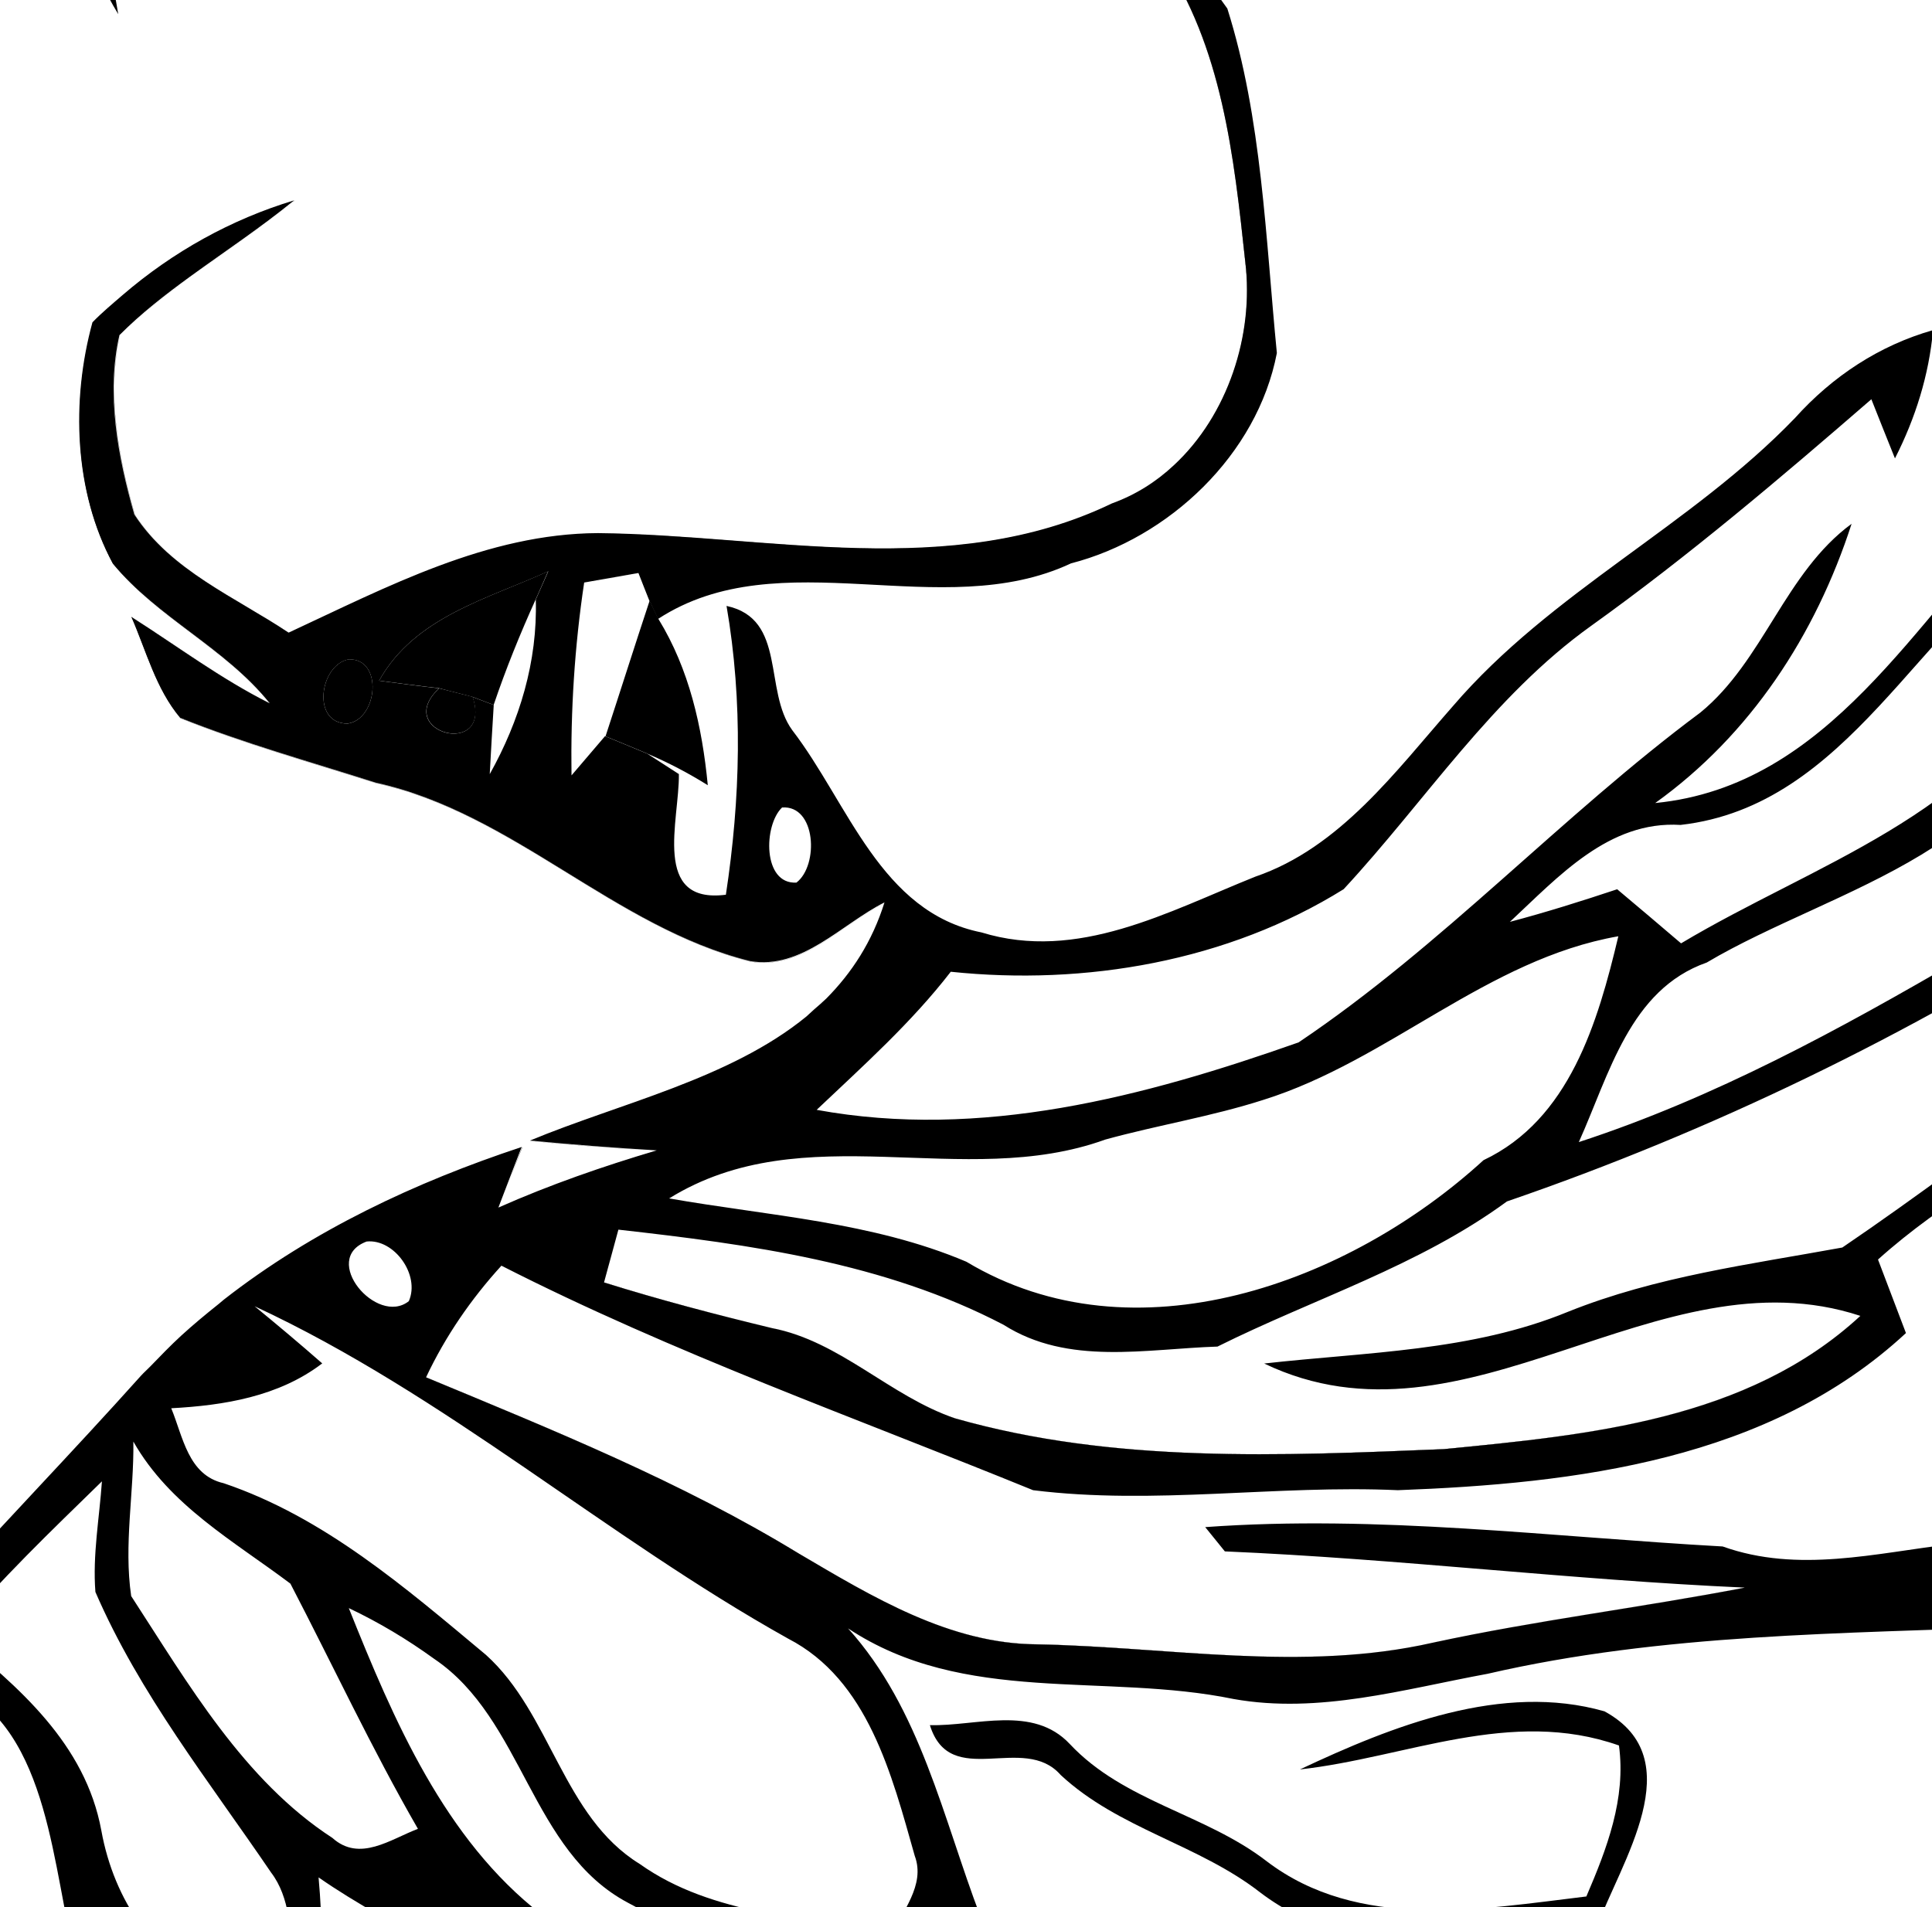 <?xml version="1.0" encoding="UTF-8" standalone="no"?>
<!-- Generator: Adobe Illustrator 15.0.0, SVG Export Plug-In . SVG Version: 6.00 Build 0)  -->

<svg
   xmlns:dc="http://purl.org/dc/elements/1.1/"
   xmlns:cc="http://creativecommons.org/ns#"
   xmlns:rdf="http://www.w3.org/1999/02/22-rdf-syntax-ns#"
   xmlns:svg="http://www.w3.org/2000/svg"
   xmlns="http://www.w3.org/2000/svg"
   xmlns:sodipodi="http://sodipodi.sourceforge.net/DTD/sodipodi-0.dtd"
   xmlns:inkscape="http://www.inkscape.org/namespaces/inkscape"
   version="1.1"
   id="Layer_1"
   x="0px"
   y="0px"
   width="108.714px"
   height="107.335px"
   viewBox="0 0 108.714 107.335"
   enable-background="new 0 0 108.714 107.335"
   xml:space="preserve"
   inkscape:version="0.48.2 r9819"
   sodipodi:docname="form_5.svg"><defs
   id="defs4154" /><sodipodi:namedview
   pagecolor="#ffffff"
   bordercolor="#666666"
   borderopacity="1"
   objecttolerance="10"
   gridtolerance="10"
   guidetolerance="10"
   inkscape:pageopacity="0"
   inkscape:pageshadow="2"
   inkscape:window-width="721"
   inkscape:window-height="878"
   id="namedview4152"
   showgrid="false"
   inkscape:zoom="2.1987236"
   inkscape:cx="54.356995"
   inkscape:cy="53.667497"
   inkscape:window-x="90"
   inkscape:window-y="0"
   inkscape:window-maximized="0"
   inkscape:current-layer="Layer_1" />
<g
   id="g3970"
   transform="matrix(2.184,0,0,2.232,-108.717,-255.573)"
   style="fill:#000000">
	<path
   d="m 25.494,130.535 c -1.533,-0.213 -3.045,-0.854 -4.59,-0.813 1.544,-0.039 3.056,0.602 4.59,0.813 0.221,0.822 0.457,1.653 0.71,2.479 0.271,-0.535 0.406,-1.103 0.472,-1.677 -0.068,0.574 -0.203,1.14 -0.472,1.677 -0.253,-0.826 -0.488,-1.657 -0.71,-2.479 z"
   id="path3972"
   inkscape:connector-curvature="0"
   style="fill:#000000" />
	<path
   d="m 28.031,155.34 c -1.618,1.583 -3.245,3.17 -4.357,5.173 1.112,-2.003 2.738,-3.59 4.357,-5.173 z"
   id="path3974"
   inkscape:connector-curvature="0"
   style="fill:#000000" />
	<path
   d="m 45.053,159.243 c 0.323,-0.362 0.614,-0.763 0.9,-1.167 -0.286,0.404 -0.577,0.803 -0.9,1.167 z"
   id="path3976"
   inkscape:connector-curvature="0"
   style="fill:#000000" />
	<path
   d="m 41.707,55.211 c 0,-0.003 0,-0.007 -10e-4,-0.01 -0.729,-1.396 -1.313,-2.851 -1.924,-4.29 -1.075,0.244 -1.946,0.783 -2.73,1.455 0.782,-0.671 1.654,-1.208 2.727,-1.453 0.609,1.44 1.198,2.9 1.928,4.298 z"
   id="path3978"
   inkscape:connector-curvature="0"
   style="fill:#000000" />
	<path
   d="m 31.621,144.397 c 0,-0.004 0,-0.004 0,-0.007 0.087,0.626 0.175,1.255 0.273,1.899 h 0.001 c -0.1,-0.641 -0.187,-1.271 -0.274,-1.892 z"
   id="path3980"
   inkscape:connector-curvature="0"
   style="fill:#000000" />
	<path
   d="m 25.474,63.775 c -1.215,1.116 -2.518,2.308 -3.285,3.785 0.769,-1.477 2.07,-2.67 3.285,-3.785 2.164,-1.914 4.137,-4.036 6.296,-5.96 1.407,2.395 2.905,4.754 4.762,6.839 V 64.653 C 34.676,62.569 33.18,60.21 31.77,57.815 c -2.158,1.921 -4.131,4.041 -6.296,5.96 z"
   id="path3982"
   inkscape:connector-curvature="0"
   style="fill:#000000" />
	<path
   d="m 32.468,149.934 c -3.309,2.566 -5.758,6.893 -10.363,7.188 4.608,-0.295 7.057,-4.623 10.363,-7.188 z"
   id="path3984"
   inkscape:connector-curvature="0"
   style="fill:#000000" />
	<path
   d="m 25.679,163.476 c -1.84,0.975 -4.033,0.901 -6.043,1.31 -10e-4,0 -0.003,0 -0.003,0 2.009,-0.407 4.203,-0.332 6.046,-1.31 3.921,-3.229 7.031,-7.31 9.51,-11.725 v -0.001 c -2.481,4.416 -5.589,8.496 -9.51,11.726 z"
   id="path3986"
   inkscape:connector-curvature="0"
   style="fill:#000000" />
	<path
   d="m -3.489,160.645 c 1.639,0.477 3.285,0.95 4.926,1.413 10e-4,0 10e-4,0 10e-4,0 3.012,-0.753 6.165,-0.631 9.17,-1.446 2.474,-0.673 5.202,-0.233 7.509,-1.531 1.695,-1.031 3.664,-1.083 5.587,-0.892 0,0 0,0 0,-0.002 -1.923,-0.191 -3.894,-0.142 -5.587,0.893 -2.307,1.297 -5.035,0.856 -7.509,1.532 -3.005,0.815 -6.159,0.69 -9.171,1.446 -1.643,-0.463 -3.286,-0.939 -4.924,-1.415 10e-4,0 -10e-4,0 -0.002,0.002 -1.143,-0.137 -1.915,-0.947 -2.565,-1.814 l 0,0 c 0.65,0.867 1.421,1.674 2.565,1.814 z"
   id="path3988"
   inkscape:connector-curvature="0"
   style="fill:#000000" />
	<path
   d="m 16.971,158.631 c 1.361,-0.578 2.649,-1.403 4.116,-1.533 -1.467,0.131 -2.754,0.956 -4.116,1.533 z"
   id="path3990"
   inkscape:connector-curvature="0"
   style="fill:#000000" />
	<path
   d="m 16.929,158.651 c 0.001,-0.002 0.003,-0.002 0.004,-0.002 0,0 -0.003,0 -0.004,0.002 z"
   id="path3992"
   inkscape:connector-curvature="0"
   style="fill:#000000" />
	<path
   d="m 15.458,132.957 c 0.424,-0.27 0.836,-0.557 1.248,-0.849 -0.411,0.292 -0.824,0.579 -1.248,0.849 l 0,0 z"
   id="path3994"
   inkscape:connector-curvature="0"
   style="fill:#000000" />
	<path
   d="m 55.563,147.28 c -0.047,0.035 -0.089,0.076 -0.135,0.111 0.044,-0.038 0.088,-0.076 0.135,-0.111 z"
   id="path3996"
   inkscape:connector-curvature="0"
   style="fill:#000000" />
	<path
   d="m 54.458,148.192 c -0.272,0.247 -0.529,0.51 -0.79,0.773 0.259,-0.263 0.518,-0.526 0.79,-0.773 z"
   id="path3998"
   inkscape:connector-curvature="0"
   style="fill:#000000" />
	<path
   d="m 48.004,154.952 0,0 c 1.786,-1.936 3.643,-3.809 5.42,-5.752 0,0 0,0.003 -0.002,0.003 -1.778,1.94 -3.632,3.813 -5.418,5.749 z"
   id="path4000"
   inkscape:connector-curvature="0"
   style="fill:#000000" />
	<path
   d="m 70.767,139.967 c -0.067,0.057 -0.132,0.119 -0.199,0.176 0.067,-0.057 0.132,-0.119 0.199,-0.176 z"
   id="path4002"
   inkscape:connector-curvature="0"
   style="fill:#000000" />
	<path
   d="m 66.239,128.958 c -0.35,0.062 -1.046,0.178 -1.4,0.24 0.351,-0.059 1.05,-0.178 1.4,-0.24 z"
   id="path4004"
   inkscape:connector-curvature="0"
   style="fill:#000000" />
	<path
   d="m 52.871,122.964 0,0 c 0.558,-0.551 1.179,-1.021 1.814,-1.473 -0.634,0.453 -1.256,0.923 -1.814,1.473 z"
   id="path4006"
   inkscape:connector-curvature="0"
   style="fill:#000000" />
	<path
   d="m 54.432,132.615 c 1.646,0.647 3.36,1.113 5.047,1.639 3.529,0.755 6.141,3.641 9.634,4.495 1.336,0.225 2.365,-0.935 3.47,-1.478 -0.32,0.993 -0.845,1.779 -1.502,2.422 0.657,-0.643 1.184,-1.429 1.505,-2.425 -1.107,0.544 -2.133,1.7 -3.468,1.478 -3.495,-0.854 -6.104,-3.742 -9.634,-4.495 -1.69,-0.528 -3.4,-0.991 -5.047,-1.641 -0.631,-0.726 -0.874,-1.69 -1.258,-2.542 -0.002,0 -0.002,-0.002 -0.006,-0.002 0.38,0.853 0.627,1.818 1.259,2.549 z"
   id="path4008"
   inkscape:connector-curvature="0"
   style="fill:#000000" />
	<path
   d="m 49.711,51.409 c 0.361,0.902 0.717,1.819 1.087,2.728 0,-10e-4 0,-0.004 0,-0.005 -0.369,-0.909 -0.723,-1.823 -1.087,-2.723 -2.43,-0.278 -4.959,-0.916 -7.296,0.166 0,0 10e-4,0 10e-4,10e-4 2.335,-1.082 4.863,-0.446 7.295,-0.167 z"
   id="path4010"
   inkscape:connector-curvature="0"
   style="fill:#000000" />
	<path
   d="m 66.709,143.518 c 0.003,0 0.005,0 0.008,0 -1.092,-0.062 -2.182,-0.143 -3.269,-0.248 0,0.002 -0.003,0.002 -0.007,0.002 1.087,0.106 2.174,0.186 3.268,0.246 z"
   id="path4012"
   inkscape:connector-curvature="0"
   style="fill:#000000" />
	<path
   d="m 57.426,56.552 c 2.782,2.134 4.104,5.416 5.924,8.297 1.023,2.61 1.203,5.509 2.572,8.015 2.021,3.438 3.418,7.209 4.347,11.087 1.11,5.02 2.895,9.888 3.665,14.987 0.865,5.159 2.795,10.166 5.77,14.482 1.569,2.251 1.874,5.045 2.163,7.704 0.229,1.843 -0.452,3.863 -1.829,5.117 1.379,-1.254 2.062,-3.279 1.833,-5.12 -0.291,-2.657 -0.594,-5.452 -2.164,-7.703 -2.976,-4.317 -4.903,-9.324 -5.769,-14.481 C 73.164,93.835 71.382,88.969 70.27,83.949 69.342,80.071 67.945,76.3 65.924,72.862 64.559,70.356 64.377,67.457 63.35,64.848 c -1.816,-2.882 -3.139,-6.167 -5.921,-8.3 -1.683,-2.083 -4.064,-3.24 -6.474,-4.243 0,10e-4 0,0.003 0,0.004 2.41,1.005 4.791,2.16 6.471,4.243 z"
   id="path4014"
   inkscape:connector-curvature="0"
   style="fill:#000000" />
	<path
   d="m 52.692,128.722 c 1.154,1.372 2.89,2.12 4.041,3.518 0.004,0 0.008,0.003 0.011,0.005 -1.152,-1.405 -2.889,-2.15 -4.043,-3.524 -1.002,-1.817 -1.076,-4.112 -0.525,-6.079 0.246,-0.25 0.518,-0.469 0.781,-0.693 -0.267,0.225 -0.538,0.447 -0.784,0.696 -0.553,1.968 -0.479,4.261 0.519,6.077 z"
   id="path4016"
   inkscape:connector-curvature="0"
   style="fill:#000000" />
	<path
   d="m 44.143,55.181 c -10e-4,-0.004 -10e-4,-0.005 -0.005,-0.008 -1.388,-0.971 -2.163,-2.484 -3.033,-3.871 0.001,0.003 0.001,0.007 0.001,0.01 0.871,1.39 1.648,2.9 3.037,3.869 z"
   id="path4018"
   inkscape:connector-curvature="0"
   style="fill:#000000" />
	<path
   d="m 44.736,159.566 c -0.045,0.047 -0.089,0.096 -0.138,0.14 0.049,-0.041 0.091,-0.093 0.138,-0.14 z"
   id="path4020"
   inkscape:connector-curvature="0"
   style="fill:#000000" />
	<path
   d="m 100.082,153.435 c -1.979,0.226 -3.97,0.744 -5.919,0.062 -4.434,-0.241 -8.874,-0.804 -13.332,-0.488 l 0.506,0.612 c 4.473,0.187 8.92,0.718 13.389,0.913 -0.004,0.003 -0.009,0.003 -0.014,0.003 0.005,0 0.008,0 0.013,0 -2.671,0.502 -5.367,0.823 -8.027,1.385 -3.362,0.748 -6.794,0.108 -10.189,0.044 -2.255,-0.008 -4.253,-1.201 -6.146,-2.289 -3.035,-1.813 -6.336,-3.115 -9.609,-4.445 0,0 0.003,0 0.003,-0.002 l 0,0 c 0.5,-1.038 1.159,-1.973 1.941,-2.813 4.428,2.208 9.106,3.828 13.698,5.661 3.121,0.381 6.265,-0.139 9.399,0 4.575,-0.167 9.555,-0.752 13.09,-3.962 -0.241,-0.624 -0.481,-1.241 -0.72,-1.854 3.367,-2.962 8.145,-4.304 10.776,-8.033 -4.175,2.133 -7.812,5.15 -11.695,7.73 -2.381,0.426 -4.798,0.729 -7.067,1.62 -2.492,1.002 -5.203,1.015 -7.829,1.305 5.209,2.442 10.128,-2.888 15.361,-1.201 -0.003,0.003 -0.003,0.003 -0.004,0.003 h 0.001 c -2.908,2.629 -6.999,2.999 -10.729,3.357 -4.205,0.167 -8.501,0.365 -12.596,-0.777 -1.678,-0.558 -2.956,-1.943 -4.72,-2.276 -1.452,-0.343 -2.898,-0.713 -4.322,-1.15 0.093,-0.335 0.279,-0.996 0.37,-1.329 l 0,0 c 0.003,0 0.003,-0.002 0.003,-0.002 3.388,0.373 6.85,0.828 9.922,2.399 1.667,1.037 3.665,0.606 5.511,0.549 2.49,-1.214 5.182,-2.028 7.458,-3.66 5.299,-1.78 10.354,-4.192 15.105,-7.145 1.923,-0.993 3.629,-2.509 5.8,-2.924 0.049,1.017 0.104,2.034 0.168,3.062 0.907,-1.323 0.891,-2.862 0.291,-4.303 -6.66,2.938 -12.518,7.581 -19.512,9.814 0.785,-1.706 1.312,-3.846 3.295,-4.527 3.303,-1.916 8.454,-2.862 8.962,-7.413 -2.017,3.718 -6.203,4.928 -9.623,6.929 -0.551,-0.458 -1.102,-0.92 -1.646,-1.364 -0.912,0.297 -1.829,0.58 -2.764,0.822 1.255,-1.144 2.549,-2.556 4.397,-2.444 4.332,-0.482 6.115,-5.068 9.453,-7.174 0.119,0.941 0.226,1.886 0.329,2.846 0.26,-0.836 0.507,-1.664 0.753,-2.492 -0.53,-0.419 -1.063,-0.831 -1.597,-1.231 -2.888,2.845 -5.101,7.07 -9.591,7.499 2.448,-1.717 4.13,-4.229 5.06,-7.041 -1.719,1.235 -2.265,3.454 -3.896,4.759 -3.581,2.606 -6.648,5.883 -10.352,8.317 -3.982,1.375 -8.184,2.459 -12.417,1.701 1.201,-1.114 2.441,-2.197 3.455,-3.482 3.461,0.355 7.132,-0.26 10.123,-2.082 2.11,-2.227 3.827,-4.855 6.378,-6.641 2.516,-1.764 4.875,-3.725 7.218,-5.712 0.148,0.373 0.458,1.122 0.608,1.491 0.527,-1.013 0.877,-2.102 0.981,-3.234 -1.386,0.386 -2.592,1.165 -3.557,2.216 -2.683,2.727 -6.276,4.372 -8.81,7.261 -1.48,1.646 -2.911,3.573 -5.096,4.304 -2.244,0.88 -4.575,2.152 -7.055,1.405 -2.604,-0.509 -3.426,-3.255 -4.873,-5.098 -0.748,-1 -0.138,-2.807 -1.694,-3.134 0.426,2.419 0.358,4.866 -0.017,7.282 -1.922,0.242 -1.195,-1.884 -1.211,-3.042 -0.207,-0.132 -0.608,-0.384 -0.82,-0.518 -0.003,0 -0.008,-0.005 -0.014,-0.005 -0.267,-0.111 -0.805,-0.326 -1.069,-0.433 l 0,0 c -0.217,0.247 -0.648,0.742 -0.863,0.989 -0.026,-1.632 0.08,-3.259 0.326,-4.863 0.354,-0.062 1.051,-0.179 1.398,-0.24 0.066,0.173 0.211,0.52 0.278,0.69 l 0.228,0.468 c 3.149,-2.008 7.293,0.136 10.64,-1.401 2.521,-0.636 4.8,-2.74 5.303,-5.303 -0.29,-2.896 -0.384,-5.924 -1.276,-8.686 C 77.389,109.329 74.67,102.919 74.138,96.184 73.409,92.1 71.851,88.208 71.158,84.116 70.247,80.096 68.653,76.256 66.66,72.664 64.892,69.218 65.209,64.935 62.488,61.984 61.332,59.554 59.78,57.396 57.695,55.677 55.92,53.308 53.031,52.449 50.678,50.844 50.237,47.609 49.989,44.191 48.513,41.241 48.16,41.192 47.462,41.093 47.11,41.043 c 1.479,2.951 2.531,6.085 2.352,9.437 -2.339,-0.172 -4.676,-0.636 -6.987,0.005 -0.712,-2.232 -1.336,-4.499 -1.54,-6.839 -1.071,-0.228 -2.059,0.111 -2.952,0.705 0.35,1.917 1.04,3.736 1.728,5.552 -2.866,0.878 -4.174,3.798 -6.536,5.411 -2.573,-3.085 -3.953,-6.944 -6.538,-10.019 -1.453,-1.83 -2.14,-4.104 -2.894,-6.275 1.576,-0.166 2.888,0.625 4.18,1.402 -0.607,-0.865 -1.311,-1.651 -2.058,-2.386 -1.256,0.524 -2.586,0.625 -3.908,0.315 2.176,3.513 2.974,7.724 5.567,10.991 1.705,2.122 2.67,4.68 3.996,7.036 0.612,-0.123 1.225,-0.231 1.842,-0.347 1.329,-1.082 2.382,-2.56 3.683,-3.676 0.782,-0.67 1.653,-1.211 2.729,-1.456 0.611,1.44 1.197,2.895 1.925,4.292 -0.18,-1.309 -0.42,-2.603 -0.604,-3.898 10e-4,0.002 0.003,0.005 0.005,0.008 -0.001,-0.002 -0.001,-0.008 -0.002,-0.01 0.871,1.387 1.648,2.901 3.034,3.87 -0.535,-1.22 -1.141,-2.406 -1.729,-3.597 0.001,0 0.003,0 0.005,0 0,-10e-4 0,-10e-4 0,-10e-4 2.337,-1.082 4.866,-0.446 7.298,-0.166 0.361,0.901 0.716,1.815 1.086,2.723 0.035,-0.46 0.107,-1.359 0.151,-1.818 0.002,0 0.002,0 0.003,0 0,0 0,-0.002 0,-0.003 2.412,1.001 4.791,2.158 6.474,4.241 2.783,2.133 4.106,5.418 5.923,8.299 1.026,2.609 1.206,5.509 2.572,8.015 2.021,3.438 3.42,7.209 4.348,11.087 1.11,5.019 2.894,9.888 3.665,14.988 0.865,5.155 2.795,10.165 5.769,14.481 1.572,2.248 1.873,5.044 2.166,7.702 0.229,1.842 -0.456,3.864 -1.835,5.118 -0.458,0.422 -0.994,0.753 -1.602,0.968 -4.154,1.959 -8.849,0.792 -13.239,0.748 -2.857,0.013 -5.436,1.358 -7.973,2.51 -1.379,-0.901 -3.036,-1.564 -3.975,-2.979 -0.421,-1.448 -0.729,-3.043 -0.383,-4.521 0,0 0,-0.003 0.002,-0.003 l 0,0 c 0.557,-0.549 1.181,-1.02 1.812,-1.47 0.902,-0.641 1.826,-1.24 2.687,-1.927 -1.622,0.478 -3.124,1.298 -4.415,2.384 -0.265,0.224 -0.536,0.444 -0.781,0.691 -0.551,1.967 -0.477,4.263 0.524,6.079 1.156,1.374 2.895,2.121 4.045,3.525 -0.003,0 -0.008,-0.003 -0.013,-0.003 0.002,0 0.008,0.003 0.01,0.005 -1.254,-0.615 -2.386,-1.443 -3.565,-2.18 0.383,0.853 0.63,1.815 1.259,2.544 1.646,0.647 3.36,1.111 5.047,1.639 3.529,0.754 6.141,3.641 9.635,4.496 1.334,0.225 2.36,-0.935 3.465,-1.479 -0.318,0.994 -0.844,1.778 -1.501,2.426 -0.101,0.094 -0.207,0.185 -0.312,0.273 -0.068,0.058 -0.133,0.122 -0.2,0.179 -1.973,1.578 -4.819,2.189 -7.12,3.127 1.087,0.102 2.177,0.184 3.269,0.248 -0.002,0 -0.005,0 -0.009,0 0.001,0 0.004,0 0.004,0 -1.385,0.402 -2.756,0.867 -4.079,1.442 0.146,-0.384 0.451,-1.145 0.599,-1.527 -2.727,0.881 -5.391,2.104 -7.671,3.847 -0.044,0.035 -0.088,0.073 -0.134,0.11 -0.332,0.259 -0.656,0.522 -0.969,0.802 -0.274,0.247 -0.53,0.507 -0.791,0.771 -0.079,0.081 -0.164,0.152 -0.241,0.235 -1.779,1.943 -3.634,3.817 -5.42,5.756 l 0,0 c -0.002,0 -0.002,0.001 -0.003,0.001 -0.618,-0.155 -1.235,-0.304 -1.852,-0.449 0.298,0.701 0.594,1.408 0.884,2.122 l 0.589,0.135 c 3.091,0.391 3.407,3.843 3.913,6.266 -0.354,0.54 -0.712,1.068 -1.067,1.609 0.927,2.473 0.136,5.306 1.354,7.674 1.822,2.163 5.068,1.112 7.229,0.043 -1.01,-1.779 -2.283,-3.462 -4.139,-4.426 -1.797,-1.011 -3.327,-2.659 -3.196,-4.855 1.515,1.445 3.25,2.688 5.448,2.621 2.066,1.127 2.43,4.218 4.586,5.367 2.034,0.075 3.773,-1.74 3.957,-3.727 2.362,1.948 5.171,5.392 8.559,3.778 0.042,-2.216 -0.309,-5.078 -2.454,-6.201 0.47,1.854 1.646,3.53 1.608,5.508 -0.916,0.111 -1.916,0.265 -2.689,-0.353 -2.92,-1.757 -5.593,-4.113 -6.988,-7.282 -2.497,-1.895 -3.81,-4.899 -4.966,-7.726 0.776,0.36 1.505,0.787 2.202,1.281 2.301,1.52 2.479,4.848 4.996,6.151 2.164,1.154 4.573,2.092 7.051,2.159 0.409,2.634 3.574,2.044 5.243,3.413 1.782,1.341 3.903,2.373 6.197,2.163 2.488,-0.241 5.08,-0.013 7.452,-0.909 -1.655,-3.822 -6.456,-3.779 -9.975,-3.575 2.578,1.281 6.53,0.081 8.088,2.976 -2.77,0.094 -5.588,0.987 -8.328,0.187 -1.788,-0.466 -3.066,-1.96 -4.824,-2.473 -1.032,-0.327 -2.07,-0.614 -3.087,-0.967 0.378,-0.903 0.799,-1.781 1.258,-2.634 -0.971,-2.498 -1.54,-5.229 -3.409,-7.26 2.992,1.941 6.61,1.111 9.933,1.78 2.2,0.384 4.385,-0.247 6.541,-0.635 4.516,-1.021 9.171,-1.008 13.772,-1.193 2.71,-0.198 5.306,1.095 8.026,0.636 2.895,-0.464 5.98,-0.492 8.596,-1.984 0.169,-0.744 0.236,-1.49 0.205,-2.251 -6.223,-2.593 -12.346,1.669 -18.621,1.519 z M 38.886,44.977 c 0.353,-0.642 0.866,-0.791 1.539,-0.451 0.471,2.009 0.712,4.075 0.8,6.141 -1.35,-1.603 -1.819,-3.718 -2.339,-5.69 z m 19.85,87.772 c -0.939,0.006 -0.724,-1.477 0.023,-1.619 0.899,-0.032 0.756,1.508 -0.023,1.619 z m 4.847,-3.129 c -0.401,0.864 -0.767,1.75 -1.082,2.659 0.316,-0.909 0.681,-1.793 1.082,-2.659 0.049,1.562 -0.42,3.062 -1.186,4.403 0.021,-0.434 0.077,-1.311 0.103,-1.744 l -0.545,-0.202 c 0.525,1.571 -2.084,0.898 -0.864,-0.218 0.217,0.059 0.649,0.161 0.864,0.218 -0.215,-0.057 -0.647,-0.16 -0.864,-0.218 -0.392,-0.041 -1.162,-0.142 -1.545,-0.191 0.912,-1.606 2.787,-2.059 4.36,-2.759 -0.081,0.178 -0.24,0.531 -0.323,0.711 z m 6.716,7.138 c -0.875,0.049 -0.85,-1.448 -0.37,-1.894 0.877,-0.063 0.952,1.457 0.37,1.894 z m 7.958,6.479 c 1.35,-0.364 2.739,-0.581 4.076,-1.002 3.228,-0.989 5.755,-3.543 9.142,-4.124 -0.529,2.178 -1.261,4.62 -3.474,5.646 -3.469,3.104 -8.998,5.1 -13.323,2.561 -2.428,-1.009 -5.099,-1.156 -7.659,-1.597 3.489,-2.114 7.577,-0.186 11.238,-1.484 z m -19.032,2.571 c 0.709,-0.073 1.385,0.842 1.087,1.504 -0.823,0.637 -2.293,-1.063 -1.087,-1.504 z m -1.262,26.36 c -1.693,0.153 -3.664,0.914 -5.176,-0.21 -1.359,-1.428 -0.94,-3.606 -1.155,-5.384 2.108,1.877 5.106,2.856 6.331,5.594 z m -2.579,-7.456 c -1.621,-0.815 -2.666,-2.281 -2.994,-4.052 -0.412,-2.194 -2.138,-3.628 -3.782,-4.941 1.168,-1.385 2.492,-2.615 3.797,-3.864 -0.064,0.92 -0.243,1.854 -0.168,2.789 1.137,2.572 2.932,4.778 4.527,7.075 0.494,0.634 0.481,1.47 0.607,2.242 -0.672,0.238 -1.331,0.486 -1.987,0.751 z m 6.932,-1.714 c 0.842,-0.223 1.197,0.099 1.089,0.971 -0.841,0.203 -1.206,-0.117 -1.089,-0.971 -0.195,-0.159 -0.293,-0.238 -0.293,-0.238 0,0 0.098,0.081 0.293,0.238 z m 2.504,5.442 c -0.9,0.755 -1.841,1.488 -2.95,1.922 -1.311,-1.66 -2.585,-3.351 -3.691,-5.143 -0.106,-1.132 -0.087,-2.258 -0.192,-3.378 0.981,0.669 2.047,1.211 3.083,1.793 1.822,1.064 2.805,3.013 3.75,4.806 z m -4.273,-7.823 c -0.709,0.262 -1.501,0.848 -2.205,0.228 -2.282,-1.451 -3.716,-3.89 -5.183,-6.097 -0.195,-1.297 0.074,-2.603 0.056,-3.896 0.938,1.616 2.586,2.507 4.046,3.582 1.092,2.054 2.099,4.168 3.286,6.183 z m 12.8,0.68 c 0.285,0.748 -0.339,1.405 -0.618,2.06 -2.17,-0.556 -4.562,-0.53 -6.468,-1.855 -1.984,-1.196 -2.279,-3.788 -3.962,-5.272 -2.075,-1.694 -4.165,-3.47 -6.758,-4.328 -0.916,-0.205 -1.046,-1.17 -1.35,-1.89 1.359,-0.071 2.772,-0.295 3.89,-1.131 -0.575,-0.494 -1.156,-0.971 -1.742,-1.441 4.92,2.238 9.028,5.802 13.745,8.38 2.058,1.039 2.671,3.431 3.263,5.477 z m 42.112,-6.999 c -3.916,0.543 -7.929,1.409 -11.812,0.21 1.748,-1.133 3.912,-1.206 5.864,-1.806 2.764,-0.758 5.681,-0.68 8.458,-0.036 -0.254,1.158 -1.526,1.397 -2.51,1.632 z"
   id="path4022"
   inkscape:connector-curvature="0"
   style="fill:#000000" />
	<path
   d="m 52.219,90.493 c 0.822,-0.587 1.652,-1.174 2.407,-1.85 0.394,0.223 1.174,0.661 1.57,0.879 h 0.001 c -0.396,-0.217 -1.177,-0.655 -1.571,-0.879 -0.757,0.674 -1.585,1.262 -2.407,1.85 z"
   id="path4024"
   inkscape:connector-curvature="0"
   style="fill:#000000" />
	<path
   d="m 50.955,52.312 c -0.002,0 -0.003,0 -0.004,-10e-4 -0.043,0.456 -0.115,1.359 -0.153,1.817 0,0.002 0,0.002 0.004,0.003 0.035,-0.457 0.111,-1.36 0.153,-1.819 z"
   id="path4026"
   inkscape:connector-curvature="0"
   style="fill:#000000" />
	<path
   d="m 42.416,51.575 c -10e-4,0 -0.004,0 -0.004,0 0.587,1.191 1.192,2.376 1.729,3.597 0.002,0.001 0.004,0.003 0.005,0.004 -0.538,-1.222 -1.145,-2.409 -1.73,-3.601 z"
   id="path4028"
   inkscape:connector-curvature="0"
   style="fill:#000000" />
	<path
   d="m 37.05,52.367 c -1.301,1.115 -2.354,2.594 -3.683,3.678 h 0.001 c 1.328,-1.083 2.382,-2.563 3.682,-3.678 z"
   id="path4030"
   inkscape:connector-curvature="0"
   style="fill:#000000" />
	<path
   d="m 65.202,127.954 c -2.855,0.016 -5.436,1.361 -7.972,2.514 -1.38,-0.905 -3.037,-1.567 -3.976,-2.981 -0.422,-1.447 -0.729,-3.041 -0.386,-4.521 -0.002,0 -0.002,0.003 -0.002,0.003 -0.347,1.478 -0.036,3.071 0.383,4.519 0.939,1.415 2.599,2.076 3.975,2.981 2.537,-1.152 5.117,-2.498 7.973,-2.514 4.388,0.046 9.085,1.213 13.241,-0.745 0.605,-0.215 1.144,-0.549 1.603,-0.967 -0.459,0.418 -0.994,0.75 -1.6,0.964 -4.156,1.959 -8.849,0.789 -13.239,0.747 z"
   id="path4032"
   inkscape:connector-curvature="0"
   style="fill:#000000" />
	<path
   d="m 48.004,154.952 c -0.617,-0.155 -1.235,-0.303 -1.855,-0.451 0,0.002 0,0.002 0.003,0.005 0.613,0.146 1.232,0.296 1.85,0.45 -0.001,-10e-4 10e-4,-10e-4 0.002,-0.004 z"
   id="path4034"
   inkscape:connector-curvature="0"
   style="fill:#000000" />
	<path
   d="m 63.237,143.433 c -2.73,0.88 -5.396,2.104 -7.677,3.847 2.281,-1.74 4.944,-2.965 7.671,-3.847 -0.147,0.385 -0.451,1.146 -0.601,1.527 1.323,-0.575 2.697,-1.04 4.082,-1.442 -0.003,0 -0.006,0 -0.006,0 -1.384,0.402 -2.753,0.867 -4.076,1.441 0.154,-0.382 0.453,-1.146 0.607,-1.526 z"
   id="path4036"
   inkscape:connector-curvature="0"
   style="fill:#000000" />
	<path
   d="m 52.954,121.949 c 1.289,-1.086 2.792,-1.906 4.417,-2.382 -0.861,0.686 -1.79,1.286 -2.689,1.925 0.901,-0.642 1.828,-1.239 2.692,-1.928 -1.624,0.477 -3.131,1.297 -4.42,2.385 z"
   id="path4038"
   inkscape:connector-curvature="0"
   style="fill:#000000" />
	<path
   d="m 53.425,149.2 c 0.079,-0.081 0.166,-0.155 0.243,-0.236 -0.077,0.079 -0.163,0.155 -0.243,0.236 0.003,0 0.003,0 0,0 z"
   id="path4040"
   inkscape:connector-curvature="0"
   style="fill:#000000" />
	<path
   d="m 71.081,139.69 c -0.099,0.099 -0.206,0.187 -0.313,0.277 0.107,-0.091 0.214,-0.178 0.313,-0.277 z"
   id="path4042"
   inkscape:connector-curvature="0"
   style="fill:#000000" />
	<path
   d="m 55.428,147.391 c -0.331,0.257 -0.658,0.523 -0.97,0.801 0.313,-0.279 0.639,-0.544 0.97,-0.801 z"
   id="path4044"
   inkscape:connector-curvature="0"
   style="fill:#000000" />
	<path
   d="m 63.449,143.272 c 2.301,-0.939 5.147,-1.55 7.119,-3.127 -1.972,1.577 -4.824,2.188 -7.122,3.127 h 0.003 z"
   id="path4046"
   inkscape:connector-curvature="0"
   style="fill:#000000" />
	<path
   d="m 53.177,130.068 c 1.177,0.738 2.31,1.563 3.564,2.181 -0.003,-0.001 -0.005,-0.004 -0.008,-0.006 -1.253,-0.616 -2.381,-1.447 -3.56,-2.178 0.004,0 0.004,0.001 0.004,0.003 z"
   id="path4048"
   inkscape:connector-curvature="0"
   style="fill:#000000" />
	<path
   d="M 41.106,51.312 C 41.105,51.31 41.102,51.307 41.1,51.304 c 0.185,1.296 0.424,2.59 0.604,3.897 10e-4,10e-4 0.002,0.004 0.004,0.007 -0.176,-1.307 -0.417,-2.602 -0.602,-3.896 z"
   id="path4050"
   inkscape:connector-curvature="0"
   style="fill:#000000" />
	<path
   d="m 45.95,158.076 c -0.283,0.404 -0.574,0.804 -0.9,1.167 -0.1,0.113 -0.209,0.217 -0.315,0.323 -0.046,0.047 -0.088,0.096 -0.138,0.14 -0.318,0.293 -0.677,0.542 -1.089,0.732 -1.116,0.211 -2.45,0.163 -3.32,-0.668 -1.842,-1.72 -2.602,-4.177 -3.425,-6.479 -1.081,-3.309 -3.72,-5.757 -5.144,-8.895 0.086,0.621 0.173,1.251 0.271,1.895 l 0,0 0,0 c -3.042,-1.566 -6.507,-1.619 -9.744,-2.479 -2.24,-0.563 -4.434,-1.312 -6.734,-1.577 0.042,-3.091 0.116,-6.184 0.042,-9.273 h 10e-4 l 0,0 c 0.424,-0.271 0.836,-0.559 1.248,-0.852 1.193,-0.849 2.368,-1.737 3.704,-2.357 0.166,-0.023 0.33,-0.027 0.493,-0.028 1.546,-0.039 3.058,0.601 4.59,0.812 0.221,0.82 0.457,1.651 0.709,2.479 0.271,-0.536 0.405,-1.103 0.472,-1.68 0.112,-0.961 0.035,-1.958 0.073,-2.919 0.154,-4.366 0.754,-8.794 -0.11,-13.129 -1.2,-7.461 -0.681,-15.203 -2.931,-22.486 -0.747,-3.178 -2.12,-6.227 -2.324,-9.517 -0.303,-4.706 -0.692,-9.479 0.239,-14.142 0.115,-0.565 0.313,-1.089 0.569,-1.583 0.766,-1.476 2.068,-2.669 3.283,-3.785 2.164,-1.915 4.138,-4.037 6.297,-5.96 1.407,2.395 2.906,4.754 4.76,6.838 -0.581,-3.029 -2.367,-5.637 -3.166,-8.605 l 0,0 0,0 c -0.618,0.111 -1.233,0.224 -1.842,0.347 -2.696,3.586 -6.376,6.289 -9.207,9.765 -0.675,0.864 -1.277,1.843 -1.48,2.942 -0.783,5.21 -0.525,10.494 -0.109,15.726 0.291,2.856 1.891,5.416 1.945,8.323 0.112,2.089 0.694,4.112 1.319,6.102 -0.458,0.613 -0.922,1.23 -1.375,1.86 0.329,0.192 0.991,0.58 1.325,0.78 0.593,3.838 0.89,7.765 0.854,11.667 0.081,1.896 1.36,3.574 1.119,5.515 -0.285,3.228 0.167,6.506 -0.434,9.701 -0.143,0.16 -0.434,0.487 -0.574,0.648 -1.794,-0.197 -3.664,-1.583 -5.414,-0.521 -1.682,1.051 -3.207,2.324 -4.94,3.301 0.144,3.433 0.007,6.858 -0.143,10.291 -3.454,0.903 -6.719,-1.04 -9.941,-2.004 C 2.728,139.09 4,136.09 2.332,134.526 c -1.384,-1.352 -2.365,-3.008 -3.172,-4.754 -0.723,-1.613 -2.381,-2.449 -3.889,-3.166 -2.771,-1.372 -6.011,0.217 -7.847,2.406 1.637,1.063 3.548,1.731 4.999,3.079 3.099,2.937 4.317,7.154 6.691,10.603 -1.403,-0.581 -2.697,-1.557 -4.245,-1.694 -1.143,0.13 -2.188,0.639 -3.243,1.051 1.333,1.375 2.764,2.655 4.206,3.921 1.855,1.766 4.667,1.8 6.603,3.456 -1.761,0.02 -3.322,-1.107 -5.088,-0.85 -3.073,0.25 -6.132,-0.357 -9.058,-1.241 -1.881,-0.718 -3.822,0.216 -5.56,0.891 1.347,1.478 3.135,2.485 4.997,3.189 -0.864,-1.322 -2.168,-2.213 -3.388,-3.152 1.581,-0.26 3.209,-0.3 4.73,0.313 3.234,1.146 6.709,1.031 10.1,1.009 -1.987,0.791 -3.853,2.307 -6.103,2.021 -1.744,-0.168 -3.496,-0.334 -5.252,-0.179 2.313,1.36 5.041,0.863 7.576,1.149 0.901,0.469 1.699,1.118 2.552,1.688 -4.778,0.414 -9.7,-0.753 -14.364,0.677 -0.061,1.538 0.683,3.119 2.226,3.64 2.324,0.731 4.811,0.313 7.212,0.391 0,0 -10e-4,0 -10e-4,-10e-4 0.233,-0.036 0.695,-0.11 0.928,-0.142 l 0,0 0,0 v -0.002 c 1.348,-0.668 2.597,-1.619 4.093,-1.897 3.128,-0.217 6.146,0.828 9.225,1.118 2.715,-0.23 5.201,-1.521 7.872,-2.008 2.864,-0.552 5.571,-1.686 8.225,-2.864 3.083,-1.391 5.595,-3.743 8.613,-5.257 1.188,1.17 2.281,2.438 3.215,3.829 l 0,0 0,0 c -2.479,4.415 -5.588,8.494 -9.51,11.725 -1.843,0.978 -4.038,0.903 -6.046,1.312 10e-4,-0.002 0.002,-0.002 0.004,-0.005 -10e-4,0 -0.004,0 -0.006,0.003 1.495,-1.27 3.148,-2.467 4.044,-4.271 -0.205,-0.116 -0.611,-0.359 -0.81,-0.477 -4.225,4.534 -9.923,7.389 -15.873,8.893 -4.071,1.631 -8.474,1.441 -12.756,1.336 1.218,-1.714 3.562,-2.048 4.731,-3.716 -2.353,0.452 -5.937,1.459 -5.511,4.537 5.801,0.692 11.744,0.118 17.08,-2.367 -0.038,0.259 -0.119,0.787 -0.155,1.046 1.639,-0.34 3.172,-1.127 4.884,-1.17 3.333,-0.191 5.694,-3.007 8.968,-3.405 1.435,-0.197 2.516,-1.171 3.619,-2.013 -0.285,0.884 -0.26,2.007 -1.138,2.568 -2.12,1.595 -4.255,3.199 -6.525,4.573 -4.206,2.021 -8.447,4.804 -13.332,4.322 -0.221,-0.481 -0.442,-0.95 -0.666,-1.414 1.131,-0.863 2.875,-1.343 3.458,-2.701 -1.8,-0.168 -3.285,1.365 -4.923,1.959 0.464,1.206 0.725,2.857 2.159,3.287 2.532,0.569 5.13,-0.313 7.463,-1.284 3.772,-1.706 7.58,-3.52 10.644,-6.371 -0.16,0.551 -0.313,1.11 -0.466,1.677 1.214,1.576 3.78,2.567 5.442,1.131 1.872,-4.622 4.361,-9.01 7.562,-12.856 0.928,1.474 2.252,2.717 2.888,4.36 -0.061,1.739 -1.144,3.247 -1.316,4.979 -0.146,1.48 -0.364,2.963 -0.979,4.339 -0.935,-0.358 -1.861,-0.723 -2.788,-1.081 0.391,-3.794 0.835,-7.709 2.944,-10.98 -1.503,0.696 -2.498,2.177 -2.745,3.802 -0.413,2.497 -1.188,4.953 -1.151,7.508 1.329,0.877 2.795,1.534 4.321,2.008 1.176,-3.654 1.194,-7.574 2.658,-11.16 0.776,-0.05 1.565,-0.099 2.344,-0.136 -0.198,1.946 -0.043,3.943 1.487,5.348 0.362,1.656 0.028,3.487 0.309,5.206 0.19,1.236 -1.324,1.314 -2.191,1.199 -1.161,-2.109 -0.871,-4.556 -1.05,-6.864 -0.711,2.43 -1.366,5.763 0.816,7.63 1.233,1.146 2.938,0.01 3.301,-1.356 0,-1.795 -0.226,-3.582 -0.16,-5.377 0.842,0.175 1.682,0.358 2.523,0.545 -0.507,-1.788 -0.674,-3.629 -0.725,-5.473 -0.63,-0.698 -1.435,-1.273 -1.829,-2.131 0.283,-1.294 0.939,-2.455 1.434,-3.667 l -0.587,-0.138 0,0 0,0 c -0.384,0.449 -0.728,0.951 -1.08,1.446 z M -3.055,136.818 c -1.649,-3.471 -4.25,-6.579 -7.763,-8.268 1.532,-0.698 3.185,-1.8 4.939,-1.198 1.61,0.625 3.476,1.404 4.173,3.123 0.73,1.661 1.639,3.258 2.939,4.562 1.813,1.625 0.488,4.687 2.305,6.287 2.456,0.946 4.979,1.732 7.495,2.517 2.895,0.218 5.85,-0.69 8.668,0.326 -2.075,1.214 -4.364,2.42 -6.769,2.667 -4.331,-1.651 -8.893,-2.729 -12.974,-4.966 -1.387,-1.419 -2.129,-3.306 -3.013,-5.05 z m 0.178,9.14 c -1.465,-1.062 -2.61,-2.518 -3.619,-4 1.988,-0.13 3.576,1.159 5.405,1.681 4.731,1.083 9.263,2.809 13.918,4.15 2.722,0.008 4.99,-1.779 7.509,-2.583 1.645,-0.321 3.32,0.01 4.953,0.276 -2.604,2.788 -6.48,4.061 -10.135,4.816 -4.194,0.743 -8.754,0.446 -12.435,-1.854 -1.749,-1.083 -3.741,-1.645 -5.596,-2.486 z m 16.949,8.898 c -1.991,0.203 -3.704,1.253 -5.542,1.928 -4.476,0.353 -9.316,-2.441 -13.511,0.149 -2.429,1.445 -5.384,1.347 -8.105,1.075 -1.305,-0.119 -2.028,-1.288 -2.56,-2.333 2.511,-0.695 5.152,-0.791 7.721,-0.395 3.107,0.458 6.204,-0.406 9.159,-1.273 3.035,-0.303 5.973,2.823 8.94,1.156 -1.837,-0.354 -3.598,-0.972 -5.37,-1.534 -2.625,-0.87 -5.44,-0.661 -8.111,-1.31 2.838,-2.4 6.805,-2.164 10.164,-1.146 2.925,0.942 6,0.354 8.968,0.039 4.246,-0.601 7.833,-3.121 11.376,-5.347 1.335,-0.262 2.516,0.722 3.698,1.19 -4.831,3.96 -10.525,7.128 -16.827,7.801 z m -0.611,13.114 c 1.961,-1.06 3.871,-3.24 6.296,-2.364 -1.479,1.9 -4.126,1.945 -6.296,2.364 z m 19.8,-5.537 c -1.57,2.531 -2.955,5.189 -4.043,7.974 -1.262,0.086 -2.523,-0.054 -3.623,-0.718 0.44,-1.322 1.368,-2.356 2.197,-3.438 1.218,-1.482 0.036,-3.901 1.731,-5.102 2.32,-2.069 4.019,-4.662 5.752,-7.203 1.415,-0.261 1.138,1.902 1.545,2.832 -0.685,2.164 -2.4,3.76 -3.559,5.655 z m 13.825,3.973 c -0.899,-0.551 -1.96,-0.89 -2.655,-1.705 -0.224,-1.237 -0.901,-3.773 1.096,-3.669 1.752,1.268 1.875,3.399 1.559,5.374 z"
   id="path4052"
   inkscape:connector-curvature="0"
   style="fill:#000000" />
	<path
   d="m 26.749,128.415 c -0.039,0.963 0.04,1.959 -0.071,2.922 0.111,-0.964 0.032,-1.962 0.071,-2.922 0.155,-4.363 0.754,-8.791 -0.11,-13.126 0.863,4.335 0.263,8.762 0.11,13.126 z"
   id="path4054"
   inkscape:connector-curvature="0"
   style="fill:#000000" />
	<path
   d="m 16.707,132.11 c 1.194,-0.851 2.369,-1.738 3.704,-2.359 0.164,-0.021 0.329,-0.025 0.491,-0.029 -0.164,0.004 -0.328,0.008 -0.492,0.029 -1.334,0.621 -2.509,1.505 -3.703,2.359 z"
   id="path4056"
   inkscape:connector-curvature="0"
   style="fill:#000000" />
	<path
   d="m 21.379,83.284 c 0.207,3.288 1.577,6.337 2.324,9.518 2.251,7.283 1.732,15.024 2.931,22.487 -1.197,-7.463 -0.681,-15.207 -2.93,-22.49 -0.749,-3.177 -2.121,-6.225 -2.324,-9.516 -0.305,-4.707 -0.692,-9.479 0.238,-14.143 0.114,-0.563 0.313,-1.087 0.567,-1.58 -0.257,0.491 -0.453,1.019 -0.569,1.58 -0.928,4.665 -0.537,9.439 -0.237,14.144 z"
   id="path4058"
   inkscape:connector-curvature="0"
   style="fill:#000000" />
	<path
   d="m 15.414,142.235 c 2.3,0.266 4.496,1.013 6.734,1.575 3.24,0.859 6.703,0.914 9.745,2.479 l 0,0 c -3.043,-1.565 -6.507,-1.62 -9.745,-2.479 -2.238,-0.563 -4.434,-1.31 -6.734,-1.575 0.043,-3.093 0.119,-6.184 0.043,-9.278 l 0,0 c 0.075,3.092 10e-4,6.185 -0.043,9.278 z"
   id="path4060"
   inkscape:connector-curvature="0"
   style="fill:#000000" />
	<path
   d="m 36.529,64.653 0,0 c -0.581,-3.03 -2.365,-5.638 -3.166,-8.607 l 0,0 c 0.799,2.968 2.585,5.576 3.166,8.607 z"
   id="path4062"
   inkscape:connector-curvature="0"
   style="fill:#000000" />
	<path
   d="m 47.032,156.631 c 0,-0.003 0,-0.003 0,0 -0.388,0.447 -0.73,0.949 -1.079,1.446 0.349,-0.496 0.693,-0.998 1.079,-1.446 z"
   id="path4064"
   inkscape:connector-curvature="0"
   style="fill:#000000" />
	<path
   d="m 31.621,144.39 c 0,0 0,0.003 0,0.007 1.424,3.138 4.062,5.586 5.144,8.894 -1.079,-3.308 -3.722,-5.759 -5.144,-8.901 z"
   id="path4066"
   inkscape:connector-curvature="0"
   style="fill:#000000" />
	<path
   d="m 43.513,160.438 c 0.41,-0.188 0.768,-0.438 1.086,-0.73 -0.319,0.291 -0.676,0.54 -1.086,0.73 -1.117,0.21 -2.454,0.16 -3.321,-0.668 -1.843,-1.72 -2.604,-4.179 -3.426,-6.479 0.822,2.301 1.583,4.762 3.425,6.482 0.867,0.825 2.202,0.877 3.322,0.665 z"
   id="path4068"
   inkscape:connector-curvature="0"
   style="fill:#000000" />
	<path
   d="m 44.736,159.566 c 0.106,-0.106 0.218,-0.21 0.316,-0.323 -0.1,0.113 -0.209,0.216 -0.316,0.323 z"
   id="path4070"
   inkscape:connector-curvature="0"
   style="fill:#000000" />
	<path
   d="m 28.944,79.084 c -0.954,1.851 2.047,0.111 0,0 l 0,0 z"
   id="path4072"
   inkscape:connector-curvature="0"
   style="fill:#000000" />
	<path
   d="m 48.328,99.047 c 1.375,1.397 2.788,2.793 3.591,4.63 0.518,-1.35 1.406,-2.562 1.542,-4.033 1.637,-0.84 3.202,-1.854 5.016,-2.3 -1.985,-0.687 -0.744,-2.682 0.072,-3.794 -0.371,-0.014 -1.107,-0.046 -1.478,-0.063 0.427,-0.55 0.88,-1.075 1.342,-1.588 -0.94,-0.188 -1.879,-0.391 -2.822,-0.552 -0.419,2.395 0.174,5.045 -1.322,7.153 -0.521,-0.086 -1.545,-0.265 -2.066,-0.354 0.08,1.102 0.223,2.196 0.303,3.309 -1.401,-0.451 -2.472,-1.501 -3.399,-2.599 -1.471,-1.537 0.313,-3.541 0.958,-5.05 0.557,1.638 -0.791,4.254 1.094,5.182 -0.221,-1.751 -0.425,-3.501 -0.398,-5.262 2.851,-0.559 4.898,-2.733 7.421,-3.998 1.003,-0.409 1.577,-1.261 1.812,-2.288 -0.849,0.413 -1.699,0.811 -2.549,1.225 -0.426,0.267 -0.848,0.552 -1.249,0.854 l 0,0 0,0 c -1.321,0.995 -2.561,2.109 -3.913,3.056 -0.94,0.044 -1.873,0.056 -2.802,0.044 0.858,-0.774 1.787,-1.474 2.74,-2.127 0.821,-0.589 1.652,-1.177 2.406,-1.85 0.904,-0.904 1.763,-1.849 2.729,-2.684 0.463,-0.378 0.941,-0.73 1.415,-1.081 1.273,-1.148 2.743,-2.118 3.726,-3.542 -2.082,0.681 -3.494,2.454 -5.254,3.666 -2.974,2.238 -5.137,5.906 -9.097,6.507 0.322,0.734 0.655,1.472 0.983,2.22 -0.374,1.687 -2.426,3.733 -0.801,5.319 z m 7.825,-5.754 c 2.053,0.126 -0.965,1.88 0,0 l 0,0 z m 0.067,1.98 c 0.815,0.118 0.952,0.562 0.401,1.329 -0.823,-0.116 -0.957,-0.557 -0.401,-1.329 z"
   id="path4074"
   inkscape:connector-curvature="0"
   style="fill:#000000" />
	<path
   d="m 57.442,88.669 c 0.851,-0.414 1.703,-0.812 2.549,-1.226 -0.253,-0.179 -0.754,-0.543 -1.007,-0.73 l -0.076,-0.049 c 0,-0.035 0.007,-0.119 0.015,-0.16 -0.036,-0.409 -0.118,-1.219 -0.152,-1.627"
   id="path4076"
   inkscape:connector-curvature="0"
   style="fill:#000000" />
	<path
   d="m 27.688,85.992 c -0.933,1.874 2.047,0.067 0,0 l 0,0 z"
   id="path4078"
   inkscape:connector-curvature="0"
   style="fill:#000000" />
	<path
   d="m 58.984,86.713 -0.062,-0.209 c -0.007,0.041 -0.013,0.125 -0.013,0.16 l 0.075,0.049 z"
   id="path4080"
   inkscape:connector-curvature="0"
   style="fill:#000000" />
	<path
   d="m 52.281,92.576 c 0,0.001 0,0.001 0,0 1.354,-0.943 2.591,-2.059 3.912,-3.054 l 0,0 c -1.323,0.995 -2.558,2.107 -3.912,3.054 l 0,0 z"
   id="path4082"
   inkscape:connector-curvature="0"
   style="fill:#000000" />
	<path
   d="m 49.479,92.621 c 0.929,0.012 1.863,0 2.803,-0.044 0,0 0,0 0,-0.001 -0.94,0.045 -1.875,0.056 -2.803,0.045 z"
   id="path4084"
   inkscape:connector-curvature="0"
   style="fill:#000000" />
	<path
   d="m 52.281,92.576 c -0.021,-0.521 -0.05,-1.564 -0.062,-2.083 0.011,0.518 0.042,1.562 0.062,2.083 l 0,0 z"
   id="path4086"
   inkscape:connector-curvature="0"
   style="fill:#000000" />
	<path
   d="m 52.281,92.576 0,0 0,0 z"
   id="path4088"
   inkscape:connector-curvature="0"
   style="fill:#000000" />
	<path
   d="m 26.73,93.221 c -0.558,1.148 2.008,1.952 2.177,0.654 -0.211,-0.89 -1.515,-1.243 -2.177,-0.654 z"
   id="path4090"
   inkscape:connector-curvature="0"
   style="fill:#000000" />
	<path
   d="m 56.153,93.293 c -0.965,1.88 2.053,0.126 0,0 l 0,0 z"
   id="path4092"
   inkscape:connector-curvature="0"
   style="fill:#000000" />
	<path
   d="m 56.622,96.602 c 0.549,-0.768 0.413,-1.211 -0.403,-1.329 -0.555,0.772 -0.421,1.213 0.403,1.329 z"
   id="path4094"
   inkscape:connector-curvature="0"
   style="fill:#000000" />
	<path
   d="m 57.106,98.259 c 0.444,0.909 0.901,1.822 1.304,2.771 -0.471,-0.045 -1.402,-0.137 -1.875,-0.187 0.314,0.601 0.633,1.206 0.951,1.812 2.097,-0.562 1.832,-4.525 -0.38,-4.396 z"
   id="path4096"
   inkscape:connector-curvature="0"
   style="fill:#000000" />
	<path
   d="m 60.519,100.319 c -0.566,0.735 -0.417,1.162 0.438,1.278 0.549,-0.743 0.401,-1.174 -0.438,-1.278 z"
   id="path4098"
   inkscape:connector-curvature="0"
   style="fill:#000000" />
	<path
   d="m 53.004,105.988 c 0.356,1.576 0.297,3.444 1.564,4.632 -0.434,-1.508 0.093,-3.896 -1.564,-4.632 z"
   id="path4100"
   inkscape:connector-curvature="0"
   style="fill:#000000" />
	<path
   d="m 51.476,107.341 c -0.542,2.542 -0.007,5.311 1.349,7.52 -0.278,-1.696 -0.865,-3.345 -0.865,-5.071 -0.039,-0.846 0.042,-1.732 -0.484,-2.449 z"
   id="path4102"
   inkscape:connector-curvature="0"
   style="fill:#000000" />
	<path
   d="m 49.694,117.991 c -0.086,-2.245 0.103,-4.699 -1.08,-6.704 0.008,2.232 -0.304,4.773 1.08,6.704 z"
   id="path4104"
   inkscape:connector-curvature="0"
   style="fill:#000000" />
	<path
   d="m 46.431,117.445 c -0.643,0.358 -1.089,1.384 -0.674,2.066 0.879,0.228 1.787,-1.955 0.674,-2.066 z"
   id="path4106"
   inkscape:connector-curvature="0"
   style="fill:#000000" />
	<path
   d="m 42.64,122.447 c -0.754,0.075 -1.103,1.596 -0.131,1.576 0.768,-0.077 1.09,-1.593 0.131,-1.576 z"
   id="path4108"
   inkscape:connector-curvature="0"
   style="fill:#000000" />
	<path
   d="m 59.546,131.667 c 0.383,0.048 1.153,0.149 1.545,0.189 0.217,0.06 0.649,0.163 0.864,0.22 l 0.543,0.202 c 0.314,-0.909 0.681,-1.794 1.082,-2.659 0.081,-0.18 0.242,-0.529 0.321,-0.711 -1.566,0.7 -3.439,1.153 -4.355,2.759 z"
   id="path4110"
   inkscape:connector-curvature="0"
   style="fill:#000000" />
	<path
   d="m 64.512,134.059 c -0.023,-1.633 0.08,-3.259 0.326,-4.86 -0.246,1.601 -0.35,3.229 -0.326,4.86 z"
   id="path4112"
   inkscape:connector-curvature="0"
   style="fill:#000000" />
	<path
   d="m 66.448,133.502 c 0.003,0 0.011,0.005 0.014,0.008 0.532,0.22 1.048,0.484 1.553,0.793 -0.146,-1.478 -0.479,-2.926 -1.269,-4.187 l -0.23,-0.465 c -0.383,1.131 -0.753,2.276 -1.136,3.419 l 0,0 c 0.263,0.104 0.801,0.321 1.068,0.432 z"
   id="path4114"
   inkscape:connector-curvature="0"
   style="fill:#000000" />
	<path
   d="m 66.448,133.502 c 0.006,0.003 0.011,0.005 0.014,0.008 -0.004,-0.003 -0.008,-0.008 -0.014,-0.008 -0.267,-0.111 -0.805,-0.328 -1.068,-0.432 l 0,0 0,0 c 0.263,0.104 0.801,0.321 1.068,0.432 z"
   id="path4116"
   inkscape:connector-curvature="0"
   style="fill:#000000" />
	<path
   d="m 58.759,131.129 c -0.745,0.141 -0.963,1.625 -0.023,1.619 0.779,-0.11 0.922,-1.65 0.023,-1.619 z"
   id="path4118"
   inkscape:connector-curvature="0"
   style="fill:#000000" />
	<path
   d="m 61.958,132.074 c -0.215,-0.054 -0.649,-0.16 -0.864,-0.215 -1.219,1.113 1.389,1.787 0.864,0.215 z"
   id="path4120"
   inkscape:connector-curvature="0"
   style="fill:#000000" />
	<path
   d="m 24.126,131.859 c 0.798,1.7 2.115,3.723 0.92,5.569 -1.169,1.98 -4.254,1.841 -5.243,-0.251 0.873,-0.758 1.794,-1.503 2.332,-2.546 -1.501,0.308 -3.184,1.725 -2.912,3.377 1.744,1.951 5.677,1.896 6.666,-0.808 0.97,-1.979 -0.228,-4.075 -1.763,-5.341 z"
   id="path4122"
   inkscape:connector-curvature="0"
   style="fill:#000000" />
	<path
   d="m 65.337,146.842 c 1.424,0.439 2.87,0.81 4.325,1.149 1.762,0.333 3.041,1.721 4.718,2.277 4.094,1.144 8.393,0.945 12.596,0.78 3.729,-0.36 7.816,-0.732 10.73,-3.359 h -0.002 c -2.912,2.625 -6.998,2.997 -10.727,3.354 -4.205,0.167 -8.504,0.365 -12.596,-0.777 -1.677,-0.558 -2.954,-1.943 -4.72,-2.276 -1.449,-0.339 -2.898,-0.713 -4.322,-1.151 0.093,-0.334 0.277,-0.992 0.37,-1.326 l 0,0 c -0.091,0.333 -0.276,0.995 -0.372,1.329 z"
   id="path4124"
   inkscape:connector-curvature="0"
   style="fill:#000000" />
	<path
   d="m 70.361,153.681 c 1.892,1.084 3.89,2.28 6.146,2.287 3.396,0.067 6.827,0.703 10.189,-0.044 2.66,-0.563 5.354,-0.885 8.027,-1.384 -0.005,0 -0.008,0 -0.013,0 -2.668,0.499 -5.359,0.82 -8.015,1.384 -3.365,0.746 -6.794,0.106 -10.189,0.039 -2.258,-0.006 -4.255,-1.198 -6.146,-2.286 -3.035,-1.812 -6.34,-3.117 -9.606,-4.445 -0.003,0 -0.003,0.003 -0.003,0.003 3.27,1.33 6.575,2.633 9.61,4.446 z"
   id="path4126"
   inkscape:connector-curvature="0"
   style="fill:#000000" />
	<path
   d="m 19.63,164.786 c 0.001,0 0.005,0 0.006,-0.002 1.496,-1.269 3.144,-2.464 4.038,-4.268 l 0,0 c -0.897,1.804 -2.548,3.002 -4.044,4.27 z"
   id="path4128"
   inkscape:connector-curvature="0"
   style="fill:#000000" />
	<path
   d="m 7.265,158.054 c 2.715,-0.229 5.201,-1.521 7.873,-2.011 2.863,-0.551 5.571,-1.682 8.225,-2.863 3.085,-1.391 5.595,-3.741 8.613,-5.255 1.188,1.169 2.28,2.437 3.214,3.825 l 0,0 c -0.936,-1.392 -2.03,-2.656 -3.214,-3.828 -3.018,1.515 -5.528,3.867 -8.613,5.257 -2.652,1.18 -5.361,2.311 -8.225,2.862 -2.671,0.489 -5.157,1.783 -7.873,2.011 -3.078,-0.293 -6.095,-1.338 -9.225,-1.119 -1.497,0.279 -2.747,1.23 -4.094,1.897 h 0.001 c 1.35,-0.666 2.597,-1.617 4.093,-1.896 3.127,-0.215 6.146,0.831 9.225,1.12 z"
   id="path4130"
   inkscape:connector-curvature="0"
   style="fill:#000000" />
	<path
   d="m 28.031,155.34 c 1.683,-1.646 3.354,-3.292 4.435,-5.406 -3.307,2.566 -5.753,6.893 -10.36,7.188 -0.351,-0.052 -0.69,-0.054 -1.018,-0.024 -1.467,0.131 -2.754,0.956 -4.117,1.533 -0.011,0.006 -0.024,0.012 -0.038,0.018 0,0 -0.001,0 -0.004,0.002 -0.763,0.32 -1.551,0.558 -2.405,0.549 -1.965,0.022 -3.839,0.601 -5.739,1.034 -4.085,0.312 -8.203,-0.187 -12.272,0.409 1.636,0.474 3.285,0.952 4.925,1.412 3.01,-0.751 6.166,-0.632 9.171,-1.443 2.474,-0.676 5.199,-0.235 7.509,-1.535 1.695,-1.029 3.665,-1.08 5.587,-0.89 h -10e-4 10e-4 c -4.779,3.47 -10.518,5.232 -16.249,6.346 -4.892,1.26 -10.08,1.726 -15.046,0.605 -1.515,-0.587 -2.608,-1.885 -3.814,-2.92 h 10e-4 c -10e-4,0 -10e-4,0 -10e-4,-0.002 1,-0.067 2.01,-0.104 3.018,-0.122 0.297,-0.063 0.891,-0.187 1.188,-0.247 -1.953,-0.545 -4.217,-0.768 -6.046,0.291 2.14,1.52 4.385,3.017 6.943,3.714 1.739,0.482 3.568,0.326 5.336,0.57 3.258,0.903 6.338,-1.008 9.505,-1.482 4.904,-0.785 9.536,-2.685 13.771,-5.236 l 0.557,0.332 c 0.197,0.118 0.607,0.358 0.81,0.478 1.108,-2.004 2.734,-3.591 4.353,-5.174 z"
   id="path4132"
   inkscape:connector-curvature="0"
   style="fill:#000000" />
	<path
   d="m 8.783,160.234 c 1.9,-0.434 3.772,-1.015 5.74,-1.031 0.856,0.008 1.642,-0.231 2.405,-0.552 -0.763,0.32 -1.551,0.56 -2.407,0.549 -1.965,0.022 -3.837,0.6 -5.738,1.034 -4.085,0.312 -8.205,-0.187 -12.275,0.406 10e-4,0 0.003,0 0.004,0 4.068,-0.59 8.187,-0.091 12.271,-0.406 z"
   id="path4134"
   inkscape:connector-curvature="0"
   style="fill:#000000" />
	<path
   d="m 32.468,149.934 c -1.083,2.114 -2.755,3.763 -4.436,5.406"
   id="path4136"
   inkscape:connector-curvature="0"
   style="fill:#000000" />
	<path
   d="m 16.934,158.647 c 0.014,-0.004 0.025,-0.01 0.038,-0.018 -0.013,0.008 -0.025,0.014 -0.038,0.018 z"
   id="path4138"
   inkscape:connector-curvature="0"
   style="fill:#000000" />
	<path
   d="m 14.072,154.856 c -1.298,0.072 -2.604,0.158 -3.896,0.311 1.292,-0.151 2.597,-0.239 3.896,-0.311 z"
   id="path4140"
   inkscape:connector-curvature="0"
   style="fill:#000000" />
	<path
   d="m 82.408,161.429 c -1.584,-1.193 -3.667,-1.493 -5.065,-2.95 -0.951,-0.995 -2.419,-0.445 -3.606,-0.477 0.524,1.651 2.417,0.189 3.369,1.256 1.491,1.358 3.551,1.749 5.146,2.966 2.504,1.863 5.781,1.22 8.651,0.916 0.624,-1.684 2.479,-4.279 0.215,-5.486 -2.632,-0.735 -5.453,0.362 -7.847,1.465 2.74,-0.298 5.43,-1.567 8.22,-0.604 0.186,1.341 -0.312,2.602 -0.84,3.807 -2.728,0.321 -5.875,0.878 -8.243,-0.893 z"
   id="path4142"
   inkscape:connector-curvature="0"
   style="fill:#000000" />
	<path
   d="m -7.589,165.138 c 4.966,1.118 10.154,0.654 15.046,-0.608 5.732,-1.11 11.47,-2.873 16.249,-6.343 l 0,0 c -4.779,3.47 -10.518,5.229 -16.249,6.343 -4.892,1.261 -10.08,1.727 -15.046,0.605 -1.513,-0.586 -2.607,-1.882 -3.812,-2.917 0,0 0,0 -10e-4,0 1.204,1.033 2.298,2.331 3.813,2.92 z"
   id="path4144"
   inkscape:connector-curvature="0"
   style="fill:#000000" />
	<path
   d="m 1.438,162.058 c -1.643,-0.466 -3.288,-0.939 -4.926,-1.415 -1.144,-0.138 -1.915,-0.946 -2.565,-1.812 -0.001,0 -0.001,0 -0.001,0 -0.228,0.03 -0.691,0.105 -0.926,0.145 l 0,0 c 0.347,1.279 1.384,2.068 2.442,2.769 -0.885,0 -1.78,-0.049 -2.657,0.104 -0.299,0.063 -0.891,0.185 -1.187,0.249 3.208,0.963 6.65,1.238 9.82,-0.04 z"
   id="path4146"
   inkscape:connector-curvature="0"
   style="fill:#000000" />
	<path
   d="m -6.054,158.831 0,0 0,0 c -0.23,0.03 -0.692,0.106 -0.928,0.142 l 0.001,0.003 0,0 c 0.235,-0.039 0.698,-0.112 0.927,-0.145 z"
   id="path4148"
   inkscape:connector-curvature="0"
   style="fill:#000000" />
	<path
   d="m 1.438,162.058 c 0,0 0,0 0,0 -3.17,1.278 -6.613,1.003 -9.821,0.036 -0.001,0 -0.001,0 -0.002,0 3.209,0.967 6.652,1.245 9.823,-0.036 z"
   id="path4150"
   inkscape:connector-curvature="0"
   style="fill:#000000" />
</g>
</svg>